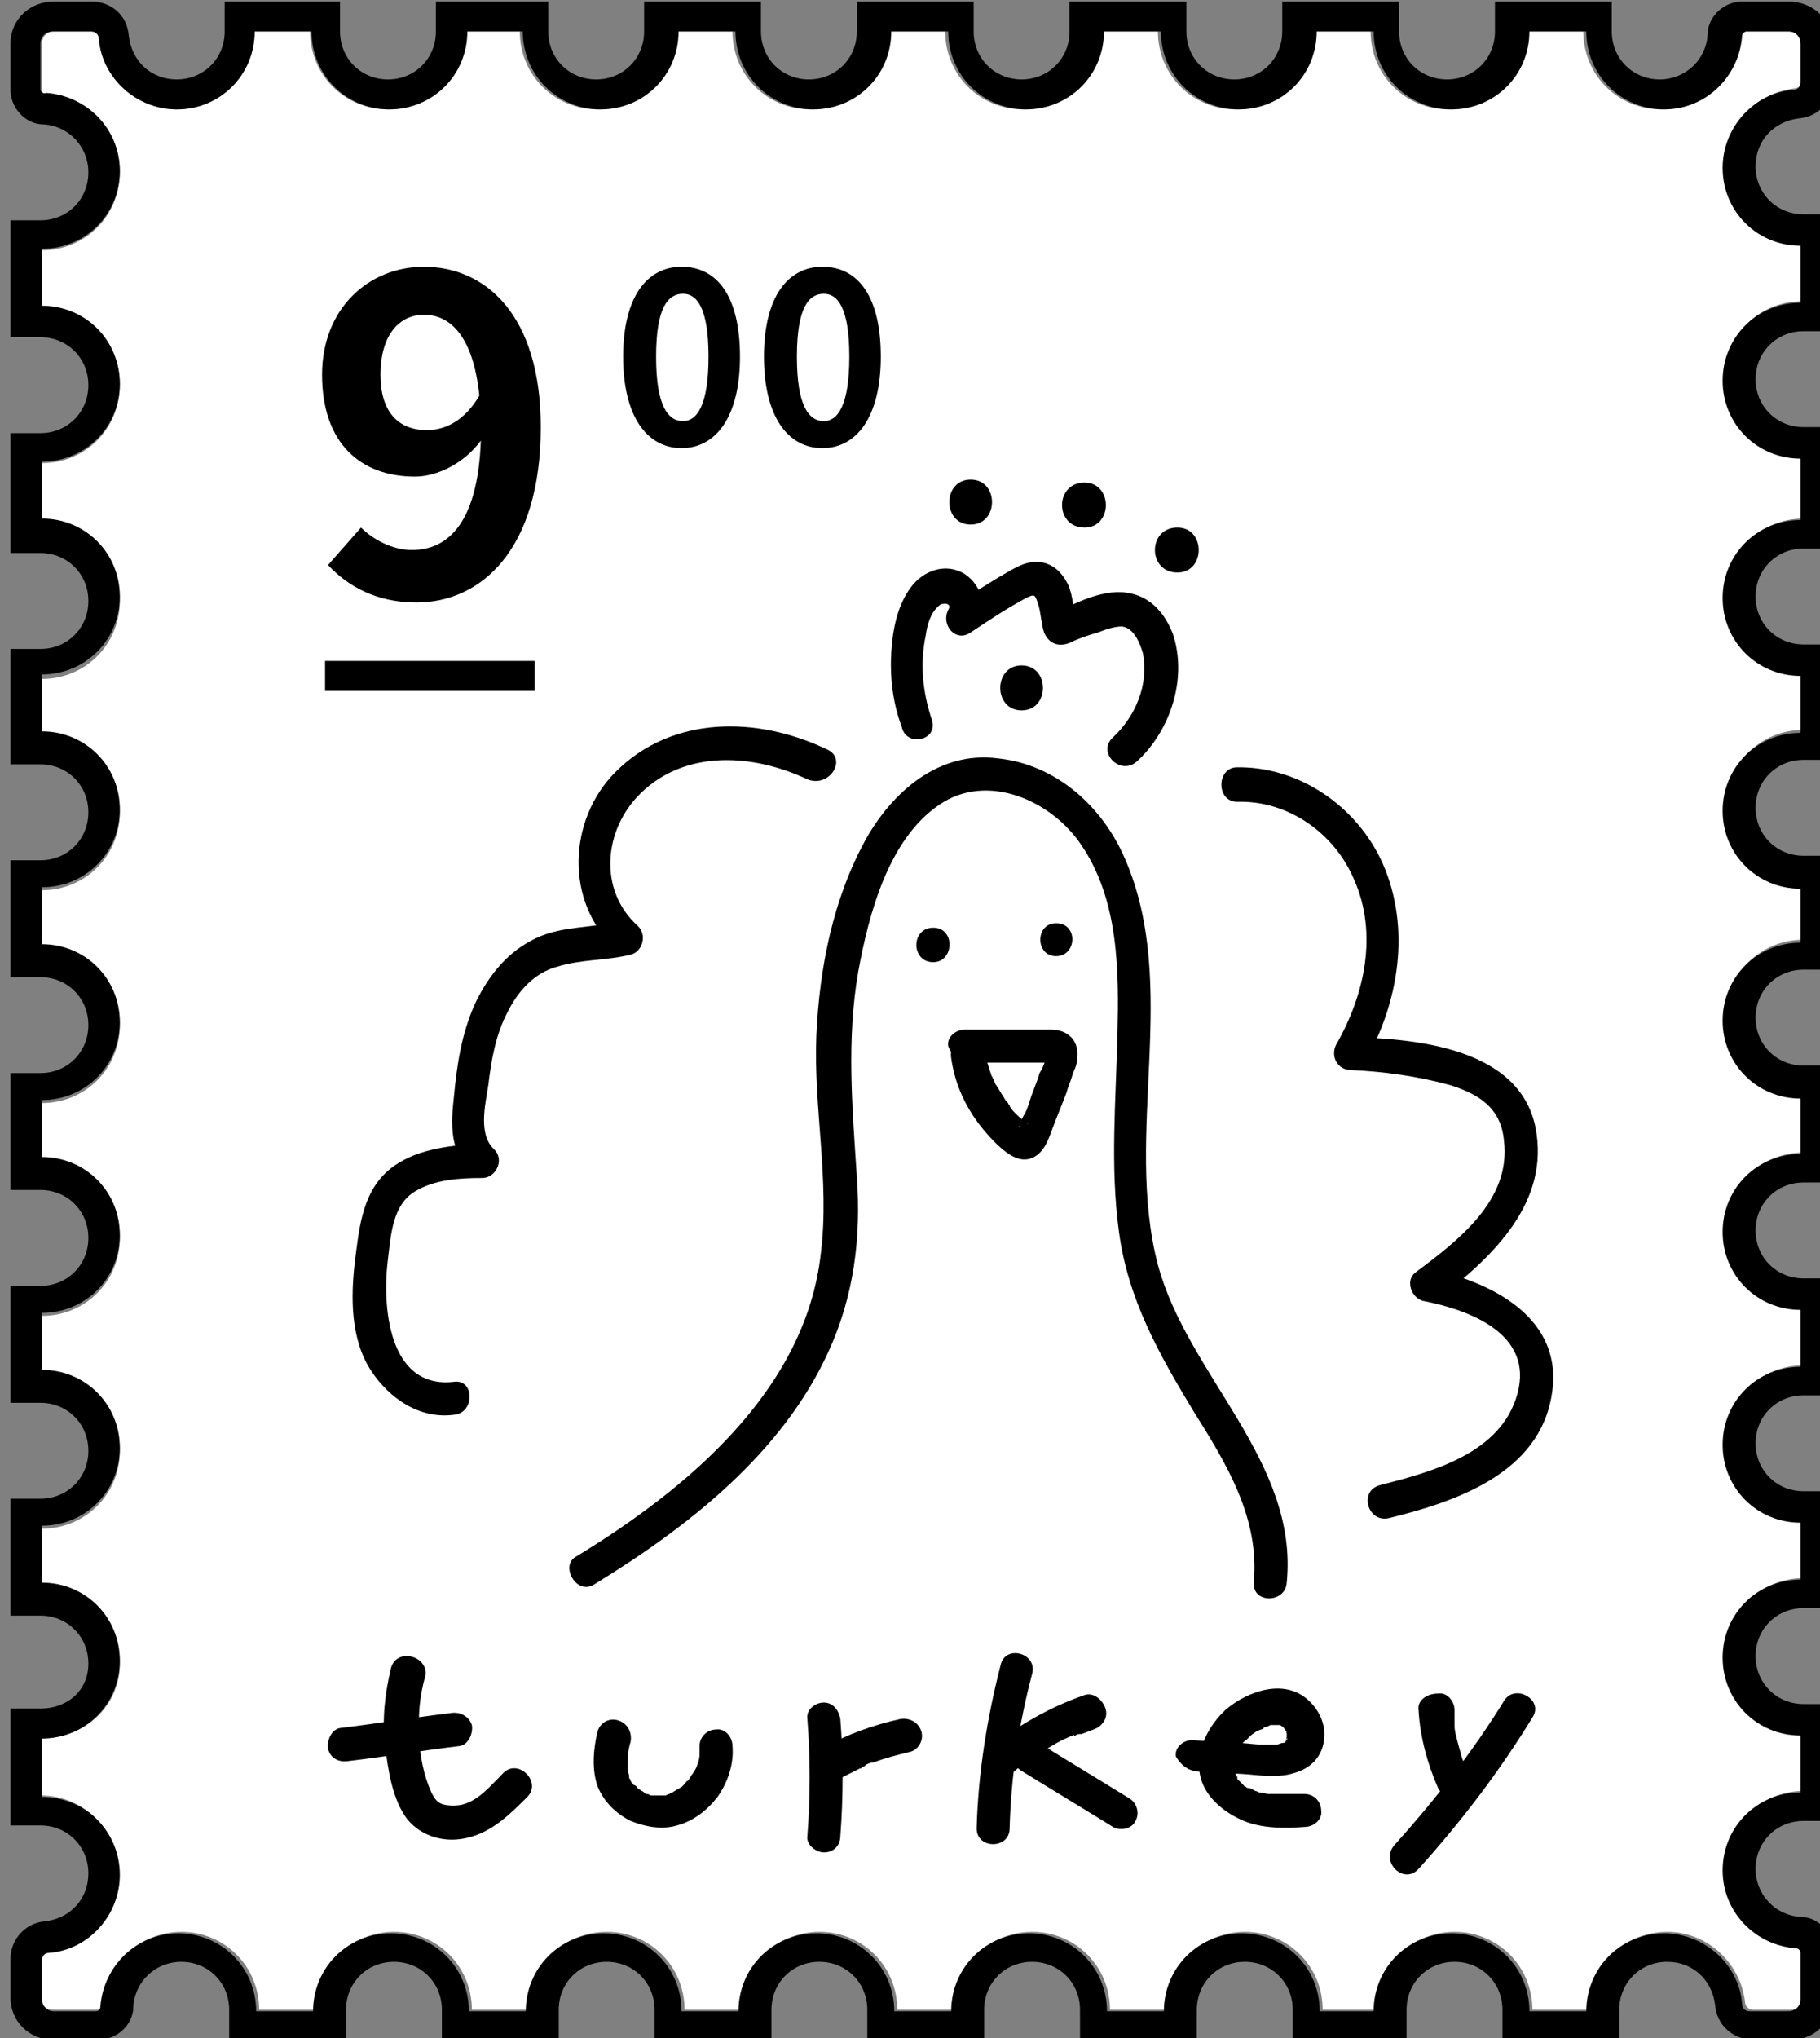 <?xml version="1.0" encoding="utf-8"?>
<!-- Generator: Adobe Illustrator 26.3.1, SVG Export Plug-In . SVG Version: 6.00 Build 0)  -->
<svg version="1.1" id="圖層_1" xmlns="http://www.w3.org/2000/svg" xmlns:xlink="http://www.w3.org/1999/xlink" x="0px" y="0px"
	 viewBox="0 0 121.5 136" style="enable-background:new 0 0 121.5 136;" xml:space="preserve">
<rect x="0" y="0" width="121.5" height="136" fill="#808080" stroke="none"/>
<style type="text/css">
	.st0{fill:#FFFFFF;}
</style>
<g id="bg">
</g>
<g id="yellow">
</g>
<g id="diary_視覺">
</g>
<g>
	<g>
		<path class="st0" d="M120.3,20.1v-1.9l0,0v-1.9c-2.9,0-5.2-2.3-5.2-5.2c0-2.7,2.1-4.9,4.7-5.2c0.3,0,0.5-0.3,0.5-0.5V2.9
			c0-0.5-0.4-0.8-0.8-0.8h-3.1c-0.2,0-0.3,0.1-0.3,0.3c-0.2,2.7-2.4,4.9-5.2,4.9c-2.9,0-5.2-2.3-5.2-5.2h-1.9h0h-1.9
			c0,2.9-2.3,5.2-5.2,5.2s-5.2-2.3-5.2-5.2h-1.9h-1.9c0,2.9-2.3,5.2-5.2,5.2s-5.2-2.3-5.2-5.2h-1.9h-1.9c0,2.9-2.3,5.2-5.2,5.2
			c-2.9,0-5.2-2.3-5.2-5.2h-1.9h-1.9c0,2.9-2.3,5.2-5.2,5.2c-2.9,0-5.2-2.3-5.2-5.2h-1.9h-1.9c0,2.9-2.3,5.2-5.2,5.2
			c-2.9,0-5.2-2.3-5.2-5.2H33h-1.9c0,2.9-2.3,5.2-5.2,5.2c-2.9,0-5.2-2.3-5.2-5.2h-1.9H17c0,2.9-2.3,5.2-5.2,5.2
			c-2.7,0-4.9-2.1-5.2-4.7c0-0.3-0.3-0.5-0.5-0.5H3.6c-0.5,0-0.8,0.4-0.8,0.8V6c0,0.2,0.1,0.3,0.3,0.3c2.7,0.2,4.9,2.4,4.9,5.2
			c0,2.9-2.3,5.2-5.2,5.2v1.9v1.9c2.9,0,5.2,2.3,5.2,5.2c0,2.9-2.3,5.2-5.2,5.2v1.9V33v1.9c2.9,0,5.2,2.3,5.2,5.2
			c0,2.9-2.3,5.2-5.2,5.2v1.9V49c2.9,0,5.2,2.3,5.2,5.2c0,2.9-2.3,5.2-5.2,5.2v1.9v1.9c2.9,0,5.2,2.3,5.2,5.2c0,2.9-2.3,5.2-5.2,5.2
			v1.9v1.9c2.9,0,5.2,2.3,5.2,5.2c0,2.9-2.3,5.2-5.2,5.2v1.9v1.9c2.9,0,5.2,2.3,5.2,5.2c0,2.9-2.3,5.2-5.2,5.2v1.9v1.9
			c2.9,0,5.2,2.3,5.2,5.2S5.6,116,2.7,116v1.9v1.9c2.9,0,5.2,2.3,5.2,5.2c0,2.7-2.1,4.9-4.7,5.2c-0.3,0-0.5,0.3-0.5,0.5v2.6
			c0,0.5,0.4,0.8,0.8,0.8h3.1c0.2,0,0.3-0.1,0.3-0.3c0.2-2.7,2.4-4.9,5.2-4.9c2.9,0,5.2,2.3,5.2,5.2h1.9h0l0,0h1.9
			c0-2.9,2.3-5.2,5.2-5.2c2.9,0,5.2,2.3,5.2,5.2h1.9h1.9c0-2.9,2.3-5.2,5.2-5.2c2.9,0,5.2,2.3,5.2,5.2h1.9h1.9
			c0-2.9,2.3-5.2,5.2-5.2c2.9,0,5.2,2.3,5.2,5.2h1.9h1.9c0-2.9,2.3-5.2,5.2-5.2c2.9,0,5.2,2.3,5.2,5.2h1.9h1.9
			c0-2.9,2.3-5.2,5.2-5.2c2.9,0,5.2,2.3,5.2,5.2h1.6l0,0H90h1.9c0-2.9,2.3-5.2,5.2-5.2c2.9,0,5.2,2.3,5.2,5.2h1.9h1.9
			c0-2.9,2.3-5.2,5.2-5.2c2.7,0,4.9,2.1,5.2,4.7c0,0.3,0.3,0.5,0.5,0.5h2.6c0.5,0,0.8-0.4,0.8-0.8v-3.1c0-0.2-0.1-0.3-0.3-0.3
			c-2.7-0.2-4.9-2.4-4.9-5.2c0-2.9,2.3-5.2,5.2-5.2v-1.9v-1.9c-2.9,0-5.2-2.3-5.2-5.2c0-2.9,2.3-5.2,5.2-5.2v-1.9v-1.9
			c-2.9,0-5.2-2.3-5.2-5.2c0-2.9,2.3-5.2,5.2-5.2v-1.9v-1.9c-2.9,0-5.2-2.3-5.2-5.2c0-2.9,2.3-5.2,5.2-5.2v-1.9v-1.9
			c-2.9,0-5.2-2.3-5.2-5.2c0-2.9,2.3-5.2,5.2-5.2V61v-1.9c-2.9,0-5.2-2.3-5.2-5.2c0-2.9,2.3-5.2,5.2-5.2v-1.9V45
			c-2.9,0-5.2-2.3-5.2-5.2c0-2.9,2.3-5.2,5.2-5.2v-1.9v-0.3v-1.9c-2.9,0-5.2-2.3-5.2-5.2C115.1,22.4,117.4,20.1,120.3,20.1z"/>
		<path d="M119.4,2.1c0.5,0,0.8,0.4,0.8,0.8v2.6c0,0.3-0.2,0.5-0.5,0.5c-2.6,0.2-4.7,2.5-4.7,5.2c0,2.9,2.3,5.2,5.2,5.2v1.9v1.9
			c-2.9,0-5.2,2.3-5.2,5.2c0,2.9,2.3,5.2,5.2,5.2v1.9v0.3v1.9c-2.9,0-5.2,2.3-5.2,5.2c0,2.9,2.3,5.2,5.2,5.2v1.9v1.9
			c-2.9,0-5.2,2.3-5.2,5.2c0,2.9,2.3,5.2,5.2,5.2V61v1.9c-2.9,0-5.2,2.3-5.2,5.2c0,2.9,2.3,5.2,5.2,5.2v1.9V77
			c-2.9,0-5.2,2.3-5.2,5.2c0,2.9,2.3,5.2,5.2,5.2v1.9v1.9c-2.9,0-5.2,2.3-5.2,5.2c0,2.9,2.3,5.2,5.2,5.2v1.9v1.9
			c-2.9,0-5.2,2.3-5.2,5.2c0,2.9,2.3,5.2,5.2,5.2v1.9v1.9c-2.9,0-5.2,2.3-5.2,5.2c0,2.8,2.2,5,4.9,5.2c0.2,0,0.3,0.2,0.3,0.3v3.1
			c0,0.5-0.4,0.8-0.8,0.8h-2.6c-0.3,0-0.5-0.2-0.5-0.5c-0.2-2.6-2.5-4.7-5.2-4.7c-2.9,0-5.2,2.3-5.2,5.2h-1.9h-1.9
			c0-2.9-2.3-5.2-5.2-5.2c-2.9,0-5.2,2.3-5.2,5.2H90h-0.3h-1.6c0-2.9-2.3-5.2-5.2-5.2c-2.9,0-5.2,2.3-5.2,5.2h-1.9h-1.9
			c0-2.9-2.3-5.2-5.2-5.2c-2.9,0-5.2,2.3-5.2,5.2h-1.9h-1.9c0-2.9-2.3-5.2-5.2-5.2c-2.9,0-5.2,2.3-5.2,5.2h-1.9h-1.9
			c0-2.9-2.3-5.2-5.2-5.2c-2.9,0-5.2,2.3-5.2,5.2h-1.9h-1.9c0-2.9-2.3-5.2-5.2-5.2c-2.9,0-5.2,2.3-5.2,5.2h-1.9h0h-1.9
			c0-2.9-2.3-5.2-5.2-5.2c-2.8,0-5,2.2-5.2,4.9c0,0.2-0.2,0.3-0.3,0.3H3.6c-0.5,0-0.8-0.4-0.8-0.8v-2.6c0-0.3,0.2-0.5,0.5-0.5
			c2.6-0.2,4.7-2.5,4.7-5.2c0-2.9-2.3-5.2-5.2-5.2v-1.9V116c2.9,0,5.2-2.3,5.2-5.2c0-2.9-2.3-5.2-5.2-5.2v-1.9v-1.9
			c2.9,0,5.2-2.3,5.2-5.2c0-2.9-2.3-5.2-5.2-5.2v-1.9v-1.9c2.9,0,5.2-2.3,5.2-5.2c0-2.9-2.3-5.2-5.2-5.2v-1.9v-1.9
			c2.9,0,5.2-2.3,5.2-5.2c0-2.9-2.3-5.2-5.2-5.2v-1.9v-1.9c2.9,0,5.2-2.3,5.2-5.2c0-2.9-2.3-5.2-5.2-5.2v-1.9v-1.9
			c2.9,0,5.2-2.3,5.2-5.2c0-2.9-2.3-5.2-5.2-5.2V33v-0.3v-1.9c2.9,0,5.2-2.3,5.2-5.2c0-2.9-2.3-5.2-5.2-5.2v-1.9v-1.9
			c2.9,0,5.2-2.3,5.2-5.2c0-2.8-2.2-5-4.9-5.2C2.9,6.3,2.7,6.1,2.7,6V2.9c0-0.5,0.4-0.8,0.8-0.8h2.6c0.3,0,0.5,0.2,0.5,0.5
			c0.2,2.6,2.5,4.7,5.2,4.7c2.9,0,5.2-2.3,5.2-5.2h1.9h1.9c0,2.9,2.3,5.2,5.2,5.2c2.9,0,5.2-2.3,5.2-5.2H33h1.9
			c0,2.9,2.3,5.2,5.2,5.2s5.2-2.3,5.2-5.2h1.9h1.9c0,2.9,2.3,5.2,5.2,5.2c2.9,0,5.2-2.3,5.2-5.2h1.9h1.9c0,2.9,2.3,5.2,5.2,5.2
			c2.9,0,5.2-2.3,5.2-5.2h1.9h1.9c0,2.9,2.3,5.2,5.2,5.2s5.2-2.3,5.2-5.2h1.9h1.9c0,2.9,2.3,5.2,5.2,5.2c2.9,0,5.2-2.3,5.2-5.2h1.9
			h0h1.9c0,2.9,2.3,5.2,5.2,5.2c2.8,0,5-2.2,5.2-4.9c0-0.2,0.2-0.3,0.3-0.3H119.4 M119.4,0.1h-3.1c-1.2,0-2.3,1-2.3,2.2
			c-0.1,1.7-1.5,3-3.2,3c-1.8,0-3.2-1.4-3.2-3.2v-2h-2h-1.9h-1.9h-2v2c0,1.8-1.4,3.2-3.2,3.2c-1.8,0-3.2-1.4-3.2-3.2v-2h-2h-1.9
			h-1.9h-2v2c0,1.8-1.4,3.2-3.2,3.2s-3.2-1.4-3.2-3.2v-2h-2h-1.9h-1.9h-2v2c0,1.8-1.4,3.2-3.2,3.2c-1.8,0-3.2-1.4-3.2-3.2v-2h-2
			h-1.9h-1.9h-2v2c0,1.8-1.4,3.2-3.2,3.2s-3.2-1.4-3.2-3.2v-2h-2h-1.9h-1.9h-2v2c0,1.8-1.4,3.2-3.2,3.2s-3.2-1.4-3.2-3.2v-2h-2H33
			h-1.9h-2v2c0,1.8-1.4,3.2-3.2,3.2c-1.8,0-3.2-1.4-3.2-3.2v-2h-2h-1.9H17h-2v2c0,1.8-1.4,3.2-3.2,3.2c-1.7,0-3-1.2-3.2-2.9
			C8.5,1,7.4,0.1,6.1,0.1H3.6C2,0.1,0.7,1.3,0.7,2.9V6c0,1.2,1,2.3,2.2,2.3c1.7,0.1,3,1.5,3,3.2c0,1.8-1.4,3.2-3.2,3.2h-2v2v1.9v1.9
			v2h2c1.8,0,3.2,1.4,3.2,3.2s-1.4,3.2-3.2,3.2h-2v2v1.9V33v1.9v2h2c1.8,0,3.2,1.4,3.2,3.2c0,1.8-1.4,3.2-3.2,3.2h-2v2v1.9V49v2h2
			c1.8,0,3.2,1.4,3.2,3.2c0,1.8-1.4,3.2-3.2,3.2h-2v2v1.9v1.9v2h2c1.8,0,3.2,1.4,3.2,3.2s-1.4,3.2-3.2,3.2h-2v2v1.9v1.9v2h2
			c1.8,0,3.2,1.4,3.2,3.2s-1.4,3.2-3.2,3.2h-2v2v1.9v1.9v2h2c1.8,0,3.2,1.4,3.2,3.2c0,1.8-1.4,3.2-3.2,3.2h-2v2v1.9v1.9v2h2
			c1.8,0,3.2,1.4,3.2,3.2S4.5,114,2.7,114h-2v2v1.9v1.9v2h2c1.8,0,3.2,1.4,3.2,3.2c0,1.7-1.2,3-2.9,3.2c-1.3,0.1-2.3,1.2-2.3,2.5
			v2.6c0,1.6,1.3,2.8,2.8,2.8h3.1c1.2,0,2.3-1,2.3-2.2c0.1-1.7,1.5-3,3.2-3c1.8,0,3.2,1.4,3.2,3.2v2h2h1.9h1.9h2v-2
			c0-1.8,1.4-3.2,3.2-3.2s3.2,1.4,3.2,3.2v2h2h1.9h1.9h2v-2c0-1.8,1.4-3.2,3.2-3.2c1.8,0,3.2,1.4,3.2,3.2v2h2h1.9h1.9h2v-2
			c0-1.8,1.4-3.2,3.2-3.2s3.2,1.4,3.2,3.2v2h2h1.9h1.9h2v-2c0-1.8,1.4-3.2,3.2-3.2s3.2,1.4,3.2,3.2v2h2h1.9h1.9h2v-2
			c0-1.8,1.4-3.2,3.2-3.2s3.2,1.4,3.2,3.2v2h2h1.6H90h1.9h2v-2c0-1.8,1.4-3.2,3.2-3.2c1.8,0,3.2,1.4,3.2,3.2v2h2h1.9h1.9h2v-2
			c0-1.8,1.4-3.2,3.2-3.2c1.7,0,3,1.2,3.2,2.9c0.1,1.3,1.2,2.3,2.5,2.3h2.6c1.6,0,2.8-1.3,2.8-2.8v-3.1c0-1.2-1-2.3-2.2-2.3
			c-1.7-0.1-3-1.5-3-3.2c0-1.8,1.4-3.2,3.2-3.2h2v-2v-1.9v-1.9v-2h-2c-1.8,0-3.2-1.4-3.2-3.2c0-1.8,1.4-3.2,3.2-3.2h2v-2v-1.9v-1.9
			v-2h-2c-1.8,0-3.2-1.4-3.2-3.2s1.4-3.2,3.2-3.2h2v-2v-1.9v-1.9v-2h-2c-1.8,0-3.2-1.4-3.2-3.2s1.4-3.2,3.2-3.2h2v-2v-1.9v-1.9v-2
			h-2c-1.8,0-3.2-1.4-3.2-3.2c0-1.8,1.4-3.2,3.2-3.2h2v-2V61v-1.9v-2h-2c-1.8,0-3.2-1.4-3.2-3.2c0-1.8,1.4-3.2,3.2-3.2h2v-2v-1.9V45
			v-2h-2c-1.8,0-3.2-1.4-3.2-3.2c0-1.8,1.4-3.2,3.2-3.2h2v-2v-1.9v-0.3v-1.9v-2h-2c-1.8,0-3.2-1.4-3.2-3.2c0-1.8,1.4-3.2,3.2-3.2h2
			v-2v-1.9v-1.9v-2h-2c-1.8,0-3.2-1.4-3.2-3.2c0-1.7,1.2-3,2.9-3.2c1.3-0.1,2.3-1.2,2.3-2.5V2.9C122.3,1.3,121,0.1,119.4,0.1
			L119.4,0.1z"/>
	</g>
</g>
<g>
	<g>
		<path d="M24.1,35.2c0.8,0.8,2.1,1.5,3.4,1.5c2.4,0,4.4-1.8,4.6-7.3c-1.1,1.5-2.9,2.4-4.4,2.4c-3.6,0-6.2-2.2-6.2-6.8
			c0-4.4,3.1-7.2,6.8-7.2c4.1,0,7.8,3.2,7.8,10.7c0,8.2-4,11.7-8.3,11.7c-2.7,0-4.6-1.1-5.9-2.5L24.1,35.2z M32,26.4
			c-0.4-3.9-1.9-5.4-3.7-5.4c-1.6,0-2.9,1.3-2.9,4c0,2.5,1.2,3.7,3.1,3.7C29.7,28.7,31,28.1,32,26.4z"/>
	</g>
</g>
<g>
	<g>
		<path d="M41.6,23.8c0-4,1.6-6,3.9-6c2.4,0,3.9,2,3.9,6s-1.6,6.1-3.9,6.1C43.2,29.9,41.6,27.8,41.6,23.8z M47.3,23.8
			c0-3.3-0.8-4.2-1.7-4.2c-1,0-1.8,0.9-1.8,4.2c0,3.3,0.8,4.3,1.8,4.3C46.5,28.1,47.3,27.1,47.3,23.8z"/>
		<path d="M51,23.8c0-4,1.6-6,3.9-6c2.4,0,3.9,2,3.9,6s-1.6,6.1-3.9,6.1C52.6,29.9,51,27.8,51,23.8z M56.7,23.8
			c0-3.3-0.8-4.2-1.7-4.2c-1,0-1.8,0.9-1.8,4.2c0,3.3,0.8,4.3,1.8,4.3C55.9,28.1,56.7,27.1,56.7,23.8z"/>
	</g>
</g>
<path d="M39.7,105.7c6.2-3.8,12.5-8.7,15.6-15.5c1.7-3.7,2.2-7.6,1.9-11.7c-0.3-4.6-0.7-9.1,0.1-13.7c0.7-3.8,2-8.8,5.4-11.1
	c3.2-2.2,7.5-0.3,9.5,2.7c2.5,3.7,2.5,8.4,2.4,12.6c-0.1,4.4-0.5,8.8,0.1,13.2c0.6,4.5,2.7,8.2,5,12c2.2,3.5,4.4,7.1,4,11.4
	c-0.1,1.4,2.1,1.4,2.2,0c0.8-8.1-6.6-13.8-8.6-21.2c-2.3-8.8,1.5-18.6-2.2-27.1c-1.5-3.5-4.6-6.3-8.5-6.7c-3.9-0.5-7,2.2-8.8,5.4
	c-2.2,4-3.1,8.6-3.3,13.1c-0.2,4.8,0.9,9.7,0.3,14.5c-1,9.2-9,15.8-16.4,20.3C37.4,104.5,38.5,106.5,39.7,105.7L39.7,105.7z"/>
<path d="M62.2,48c-0.6-1.8-0.8-3.7-0.4-5.6c0.1-0.7,0.3-1.5,0.9-2c0.2-0.2,0.9-0.2,0.6,0.3c-0.5,1,0.5,2.2,1.5,1.5
	c1.2-0.8,2.4-1.6,3.7-2.3c0.6-0.3,0.6-0.2,0.8,0.4c0.2,0.6,0.2,1.3,0.4,1.9c0.3,0.7,0.9,1,1.7,0.7c0.6-0.3,1.2-0.5,1.9-0.7
	c0.5-0.2,1.1-0.4,1.6-0.4c0.8,0.1,1.2,1.1,1.4,1.8c0.4,2.1-0.5,4.2-2,5.6c-1.1,1,0.5,2.6,1.6,1.6c2.2-2,3.4-5.5,2.4-8.5
	c-0.5-1.3-1.4-2.4-2.8-2.7c-1.7-0.4-3.7,0.6-5.2,1.4c0.6,0.2,1.1,0.4,1.7,0.7c-0.4-0.9-0.3-1.8-0.7-2.7c-0.4-0.8-1-1.4-1.9-1.5
	c-1-0.1-1.8,0.5-2.7,1c-1,0.6-1.9,1.2-2.9,1.8c0.5,0.5,1,1,1.5,1.5c0.6-1.2,0.3-2.7-0.9-3.5c-1.3-0.8-2.8-0.2-3.6,0.9
	c-0.9,1.2-1.2,2.8-1.3,4.3c-0.1,1.7,0.1,3.4,0.7,5C60.5,49.9,62.7,49.4,62.2,48L62.2,48z"/>
<g>
	<g>
		<path d="M62.3,64.2c1.4,0,1.5-2.3,0-2.3C60.8,61.9,60.8,64.2,62.3,64.2L62.3,64.2z"/>
	</g>
</g>
<g>
	<g>
		<path d="M70.5,63.8c1.4,0,1.5-2.2,0-2.2C69.1,61.6,69.1,63.8,70.5,63.8L70.5,63.8z"/>
	</g>
</g>
<path d="M64.6,70.9c1.4,0,2.8,0,4.2,0c0.3,0,0.7,0,1,0c0.2,0,0.3,0,0.5,0c0,0,0.2,0,0.2,0c-0.2,0-0.4-0.1-0.4-0.3
	c-0.1-0.1-0.2-0.2-0.2-0.4c0,0.1,0.1,0.1,0-0.1c0,0,0,0.2,0,0.2c0,0.1-0.1,0.3-0.1,0.4c-0.1,0.3-0.2,0.6-0.4,0.9
	c-0.2,0.7-0.5,1.3-0.7,2c-0.1,0.3-0.2,0.6-0.4,0.9c-0.1,0.2-0.1,0.3-0.2,0.5c0,0.1-0.1,0.2-0.1,0.2c0.1-0.2,0.1,0,0,0
	c-0.1,0.1,0.1-0.1,0.1-0.1c0.2-0.1,0.6-0.2,0.6-0.1c0,0,0,0,0,0c-0.1-0.1-0.1-0.1-0.1,0c0.1,0.1,0,0,0,0c-0.2-0.2-0.5-0.4-0.7-0.6
	c-0.2-0.2-0.4-0.4-0.5-0.6c0-0.1-0.1-0.1-0.1-0.2c0,0,0.1,0.2,0,0c-0.1-0.1-0.2-0.2-0.3-0.4c-0.2-0.3-0.3-0.5-0.5-0.8
	c-0.1-0.1-0.1-0.3-0.2-0.4c0,0-0.1-0.2,0-0.1c0.1,0.1-0.1-0.1-0.1-0.1c-0.2-0.6-0.4-1.2-0.5-1.8c-0.1-0.6-0.9-1-1.4-0.8
	c-0.6,0.2-0.9,0.8-0.8,1.4c0.2,1.4,0.7,2.7,1.5,3.9c0.4,0.6,0.9,1.2,1.4,1.7c0.6,0.6,1.5,1.4,2.4,1.1c0.9-0.3,1.2-1.3,1.5-2.1
	c0.3-0.8,0.6-1.5,0.9-2.3c0.1-0.4,0.3-0.8,0.4-1.2c0.1-0.3,0.3-0.6,0.3-1c0.1-0.5,0-1.1-0.4-1.5c-0.4-0.4-0.9-0.5-1.4-0.5
	c-1.9,0-3.8,0-5.7,0c-0.6,0-1.2,0.5-1.1,1.1C63.5,70.3,63.9,70.9,64.6,70.9L64.6,70.9z"/>
<path d="M55.2,50c-4.6-2.2-10.3-2.3-14.1,1.5c-3.2,3.2-3.4,8.7,0,11.8c0.2-0.6,0.3-1.3,0.5-1.9c-2.1,0.6-4.3,0.3-6.2,1.4
	c-1.7,0.9-2.9,2.5-3.7,4.2c-0.9,2-1.2,4.1-1.4,6.2c-0.2,1.8-0.3,3.7,1.2,5c0.3-0.6,0.5-1.3,0.8-1.9c-2,0.1-4.3,0.3-6,1.5
	c-2.1,1.5-2.3,4-2.6,6.3c-0.3,2.5-0.3,5.3,1.1,7.4c1.2,1.8,3.2,3.2,5.5,2.9c1.4-0.1,1.4-2.4,0-2.2c-4.4,0.5-4.8-5.1-4.4-8.2
	c0.2-1.6,0.3-3.6,1.8-4.5c1.3-0.8,3-0.9,4.5-0.9c0.9,0,1.5-1.2,0.8-1.9c-1.1-1-0.6-3-0.4-4.3c0.2-1.7,0.5-3.4,1.3-4.9
	c0.7-1.4,1.8-2.6,3.3-3c1.6-0.5,3.3-0.4,4.9-0.8c0.8-0.2,1.1-1.3,0.5-1.9c-2.7-2.4-2.3-6.5,0.2-8.9c3-2.9,7.5-2.6,11.1-0.9
	C55.4,52.6,56.6,50.6,55.2,50L55.2,50z"/>
<path d="M82.6,53.5c3.4-0.1,6.5,2.1,7.8,5.2c1.6,3.6,0.7,7.7-1.2,11c-0.4,0.8,0.1,1.7,1,1.7c2.2,0.1,4.4,0.4,6.6,1
	c1.9,0.6,3.4,1.5,3.6,3.7c0.5,4-3.1,6.7-5.9,8.8c-0.7,0.5-0.3,1.7,0.5,1.9c3.1,0.6,7.4,2.2,6.3,6.2c-1.1,4-5.7,5.2-9.2,6.1
	c-1.4,0.4-0.8,2.5,0.6,2.2c4.5-1.1,10.1-3,10.9-8.3c0.8-5-3.9-7.4-8-8.3c0.2,0.6,0.3,1.3,0.5,1.9c3.6-2.8,7.4-6.4,6.4-11.4
	c-1.1-5.3-8-5.9-12.4-6c0.3,0.6,0.6,1.1,1,1.7c2.3-4,3.1-9,1.2-13.3c-1.7-3.8-5.6-6.5-9.8-6.4C81.2,51.3,81.2,53.5,82.6,53.5
	L82.6,53.5z"/>
<g>
	<path d="M23.3,117.5c2.5-0.3,4.9-0.7,7.4-1c0.6-0.1,0.9-0.9,0.8-1.4c-0.2-0.6-0.8-0.9-1.4-0.8c-2.5,0.3-4.9,0.7-7.4,1
		c-0.6,0.1-0.9,0.9-0.8,1.4C22.1,117.4,22.7,117.6,23.3,117.5L23.3,117.5z"/>
	<path d="M26.1,111.3c-0.4,1.7-0.6,3.4-0.4,5.1c0.2,1.7,0.5,3.7,1.5,5c1,1.2,2.6,1.6,4.1,1.2c1.6-0.4,2.8-1.6,3.9-2.7
		c1-1-0.6-2.6-1.6-1.6c-0.8,0.8-1.6,1.8-2.7,2.1c-0.4,0.1-0.9,0.1-1.3,0c-0.4-0.1-0.6-0.4-0.8-0.8c-0.5-1.1-0.8-2.5-0.8-3.7
		c-0.1-1.4,0-2.7,0.4-4.1C28.6,110.5,26.5,109.9,26.1,111.3L26.1,111.3z"/>
	<path d="M39.9,115.5c-0.3,1.2-0.4,2.6,0,3.7c0.4,1,1.2,1.8,2.2,2.3c1,0.4,2.1,0.6,3.1,0.3c1.1-0.3,2-1,2.7-1.9c0.7-1,1.1-2.2,1-3.4
		c0-0.6-0.5-1.2-1.1-1.1c-0.6,0-1.1,0.5-1.1,1.1c0,0.1,0,0.3,0,0.4c0,0.1,0,0.5,0,0.2c0,0.3-0.1,0.5-0.2,0.8c0,0-0.2,0.4-0.1,0.2
		c-0.1,0.1-0.1,0.2-0.2,0.3c-0.1,0.1-0.1,0.2-0.2,0.3c0,0.1-0.2,0.2-0.1,0.1c-0.2,0.2-0.3,0.4-0.5,0.5c0.2-0.2-0.1,0.1-0.2,0.1
		c-0.1,0.1-0.2,0.1-0.3,0.2c-0.1,0.1-0.1,0.1,0,0c-0.1,0-0.1,0-0.2,0.1c-0.1,0-0.2,0.1-0.3,0.1c-0.1,0-0.1,0,0,0c-0.1,0-0.1,0-0.2,0
		c-0.1,0-0.2,0-0.3,0c-0.1,0-0.2,0-0.3,0c0.3,0-0.1,0-0.1,0c-0.1,0-0.2-0.1-0.3-0.1c-0.1,0-0.1,0-0.2-0.1c0.1,0.1,0.1,0.1,0,0
		c-0.1-0.1-0.2-0.1-0.3-0.2c-0.1,0-0.3-0.3-0.1-0.1c-0.1-0.1-0.2-0.2-0.3-0.2c0,0-0.2-0.3-0.1-0.1c0.1,0.1-0.1-0.1-0.1-0.2
		c0-0.1-0.1-0.1-0.1-0.2c0,0.1,0,0.1,0-0.1c0-0.1-0.1-0.3-0.1-0.4c0-0.1,0-0.2,0,0c0-0.1,0-0.2,0-0.2c0-0.7,0-1,0.2-1.7
		c0.1-0.6-0.2-1.2-0.8-1.4C40.7,114.6,40.1,114.9,39.9,115.5L39.9,115.5z"/>
	<path d="M53.9,114.7c0.2,2.6,0.2,5.2,0,7.8c-0.1,0.6,0.6,1.1,1.1,1.1c0.7,0,1.1-0.5,1.1-1.1c0.2-2.6,0.2-5.2,0-7.8
		c-0.1-0.6-0.5-1.1-1.1-1.1C54.4,113.6,53.8,114.1,53.9,114.7L53.9,114.7z"/>
	<path d="M56.2,118.6c0.4-0.2,0.8-0.4,1.2-0.6c0.1,0,0.2-0.1,0.2-0.1c0,0,0.4-0.2,0.1-0.1c0.2-0.1,0.4-0.2,0.6-0.2
		c0.8-0.3,1.6-0.5,2.4-0.7c0.6-0.1,1-0.8,0.8-1.4c-0.2-0.6-0.8-0.9-1.4-0.8c-1.8,0.4-3.5,1-5.1,1.9c-0.5,0.3-0.7,1-0.4,1.5
		C55,118.7,55.6,118.9,56.2,118.6L56.2,118.6z"/>
	<path d="M66.8,111.1c-0.9,3.5-1.5,7.2-1.6,10.9c0,1.4,2.2,1.4,2.2,0c0.1-3.5,0.6-6.9,1.5-10.3C69.3,110.3,67.1,109.7,66.8,111.1
		L66.8,111.1z"/>
	<path d="M72.4,113.1c-2.3,0.8-4.4,2-6.3,3.5c-0.4,0.4-0.4,1.2,0,1.6c0.5,0.4,1.1,0.4,1.6,0c0.2-0.2,0.4-0.3,0.6-0.5
		c-0.1,0.1-0.1,0.1,0,0c0.1,0,0.1-0.1,0.2-0.1c0.1-0.1,0.2-0.2,0.3-0.2c0.4-0.3,0.9-0.6,1.4-0.9c0.5-0.3,0.9-0.5,1.4-0.7
		c0,0,0.2-0.1,0.1,0c-0.1,0.1,0.1,0,0.1,0c0.1-0.1,0.2-0.1,0.4-0.1c0.3-0.1,0.5-0.2,0.8-0.3c0.6-0.2,1-0.8,0.8-1.4
		C73.6,113.4,73,112.9,72.4,113.1L72.4,113.1z"/>
	<path d="M68.1,118.1c2.1,1.3,4.1,2.5,6.2,3.8c0.5,0.3,1.3,0.1,1.5-0.4c0.3-0.5,0.1-1.2-0.4-1.5c-2.1-1.3-4.1-2.5-6.2-3.8
		c-0.5-0.3-1.3-0.1-1.5,0.4C67.4,117.1,67.6,117.7,68.1,118.1L68.1,118.1z"/>
	<path d="M79.9,118.2c1.2,0.1,2.3,0.1,3.5,0.2c1,0.1,2.1,0.2,3-0.1c1.1-0.3,1.9-1.1,2-2.3c0.1-0.9-0.3-1.8-0.9-2.4
		c-1.6-1.7-4.2-0.8-5.7,0.5c-1.5,1.4-2.4,3.7-1.2,5.5c0.6,0.9,1.6,1.6,2.7,2c1.2,0.4,2.5,0.4,3.8,0.3c0.6,0,1.2-0.5,1.1-1.1
		c0-0.6-0.5-1.1-1.1-1.1c-0.4,0-0.9,0-1.3,0c-0.2,0-0.4,0-0.5,0c-0.1,0-0.3,0-0.4,0c-0.2,0,0,0-0.2,0c-0.2,0-0.4-0.1-0.6-0.1
		c-0.1,0-0.2-0.1-0.3-0.1c-0.2-0.1-0.1,0,0,0c-0.2-0.1-0.3-0.2-0.5-0.2c-0.1,0-0.1-0.1-0.2-0.1c-0.2-0.1,0.1,0.1-0.1-0.1
		c-0.1-0.1-0.2-0.2-0.4-0.4c-0.2-0.2,0.1,0.1,0-0.1c0-0.1-0.1-0.1-0.1-0.2c0-0.1-0.1-0.1-0.1-0.2c0.1,0.2,0,0,0-0.1
		c0-0.1,0-0.2-0.1-0.2c-0.1-0.2,0,0.2,0-0.1c0-0.1,0-0.1,0-0.2c0-0.3-0.1,0.2,0-0.1c0-0.1,0.1-0.3,0.1-0.4c-0.1,0.2,0.1-0.1,0.1-0.1
		c0-0.1,0.1-0.1,0.1-0.2c0-0.1,0.1-0.1,0.1-0.2c0.1-0.1,0.1-0.1,0,0c0,0,0.1-0.1,0.1-0.1c0.1-0.1,0.2-0.3,0.4-0.4
		c0.1-0.1,0.1-0.1,0.2-0.2c0,0,0.2-0.2,0.1-0.1c0.1-0.1,0.3-0.2,0.4-0.3c0.1,0,0.2-0.1,0.3-0.1c0,0,0.3-0.1,0.1-0.1
		c0.2-0.1,0.4-0.1,0.5-0.2c0,0,0.2,0,0,0c0.1,0,0.2,0,0.3,0c0.1,0,0.2,0,0.3,0c-0.1,0-0.2,0,0,0c0,0,0.3,0.1,0.1,0
		c-0.2-0.1,0.1,0.1,0.1,0.1c0.1,0,0.2,0.2,0,0c0,0,0.1,0.1,0.1,0.1c0,0,0.2,0.3,0,0c0,0,0.1,0.1,0.1,0.1c0,0.1,0.1,0.1,0.1,0.2
		c-0.1-0.2,0,0,0,0.1c0,0.1,0,0.1,0,0.2c0.1,0.2,0-0.2,0,0c0,0-0.1,0.3,0,0.1c0.1-0.2,0,0.1,0,0.1c0-0.2,0.1-0.1,0,0
		c-0.2,0.2,0.1-0.1,0,0c0,0-0.2,0.2,0,0.1c-0.1,0-0.1,0.1-0.2,0.1c0.2-0.1,0,0-0.1,0c-0.1,0-0.2,0.1-0.4,0.1c0.1,0,0.2,0,0,0
		c-0.1,0-0.2,0-0.3,0c-0.2,0-0.5,0-0.7,0c-0.5,0-1-0.1-1.5-0.1c-1-0.1-2.1-0.1-3.1-0.2c-0.6,0-1.2,0.5-1.1,1.1
		C78.8,117.7,79.2,118.1,79.9,118.2L79.9,118.2z"/>
	<path d="M94.7,114.1c0.1,1.8,0.6,3.6,1.3,5.2c0.2,0.5,1.1,0.7,1.5,0.4c0.6-0.4,0.7-1,0.4-1.5c0-0.1-0.1-0.2-0.1-0.3
		c0.1,0.3,0,0,0,0c-0.1-0.2-0.1-0.4-0.2-0.6c-0.1-0.4-0.2-0.7-0.3-1.1c-0.1-0.4-0.2-0.7-0.2-1.1c0-0.1,0-0.2,0-0.3
		c0,0.3,0-0.1,0-0.1c0-0.2,0-0.4,0-0.6c0-0.6-0.5-1.2-1.1-1.1C95.2,113,94.6,113.5,94.7,114.1L94.7,114.1z"/>
	<path d="M100.4,113.5c-2.1,3.4-4.6,6.6-7.3,9.6c-1,1.1,0.6,2.7,1.6,1.6c2.8-3.1,5.4-6.5,7.6-10.1
		C103.1,113.4,101.1,112.3,100.4,113.5L100.4,113.5z"/>
</g>
<rect x="21.7" y="44.1" width="14" height="2"/>
<g>
	<g>
		<path d="M64.8,35c1.9,0,1.9-3,0-3C62.9,32,62.9,35,64.8,35L64.8,35z"/>
	</g>
</g>
<g>
	<g>
		<path d="M72.4,35.2c1.9,0,1.9-3,0-3C70.4,32.2,70.4,35.2,72.4,35.2L72.4,35.2z"/>
	</g>
</g>
<g>
	<g>
		<path d="M78.6,38.2c1.9,0,1.9-3,0-3C76.6,35.2,76.6,38.2,78.6,38.2L78.6,38.2z"/>
	</g>
</g>
<g>
	<g>
		<path d="M68.2,47.4c1.9,0,1.9-3,0-3C66.3,44.4,66.3,47.4,68.2,47.4L68.2,47.4z"/>
	</g>
</g>
</svg>
